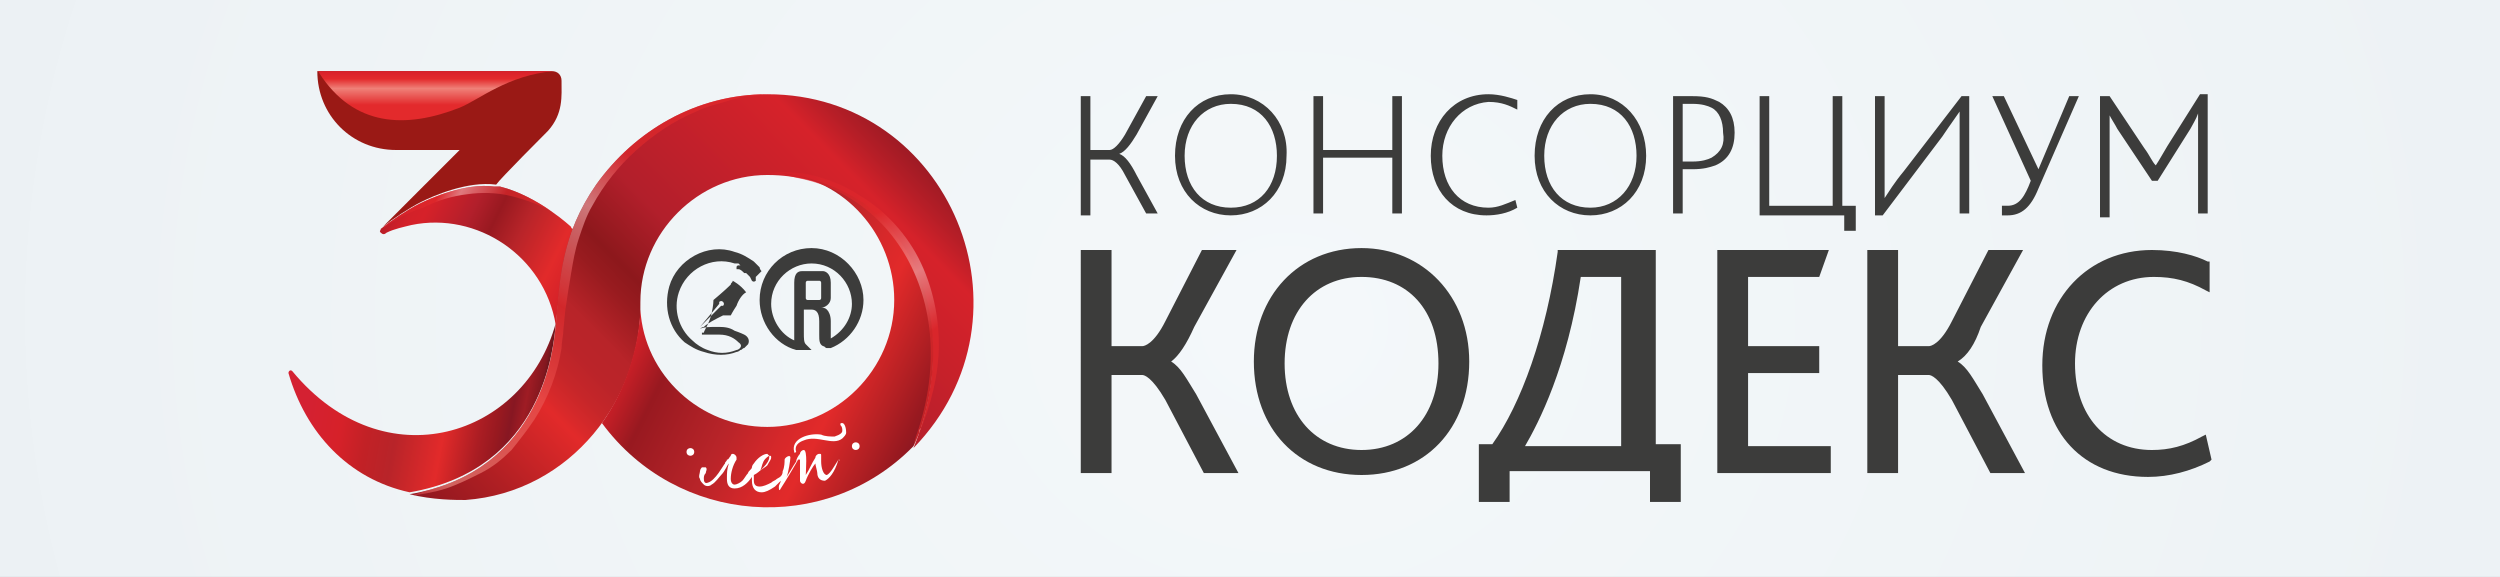 <?xml version="1.0" encoding="utf-8"?>
<!-- Generator: Adobe Illustrator 17.1.0, SVG Export Plug-In . SVG Version: 6.00 Build 0)  -->
<!DOCTYPE svg PUBLIC "-//W3C//DTD SVG 1.1//EN" "http://www.w3.org/Graphics/SVG/1.1/DTD/svg11.dtd">
<svg version="1.1" id="Слой_1" xmlns="http://www.w3.org/2000/svg" xmlns:xlink="http://www.w3.org/1999/xlink" x="0px" y="0px"
	 viewBox="0 0 130 30" enable-background="new 0 0 130 30" xml:space="preserve">
<rect x="0" y="0" width="130" height="30" fill="#808080" stroke="none"/>
<radialGradient id="SVGID_1_" cx="87.725" cy="7.633" r="89.144" fx="87.582" fy="6.961" gradientTransform="matrix(0.764 0 0 -0.677 0 21.525)" gradientUnits="userSpaceOnUse">
	<stop  offset="0" style="stop-color:#F4F8FA"/>
	<stop  offset="0.93" style="stop-color:#EDF2F5"/>
	<stop  offset="1" style="stop-color:#ECF1F4"/>
</radialGradient>
<rect y="0" fill="url(#SVGID_1_)" width="130" height="30"/>
<g>
	<g>
		<linearGradient id="SVGID_2_" gradientUnits="userSpaceOnUse" x1="20.158" y1="9.518" x2="34.307" y2="16.572">
			<stop  offset="0" style="stop-color:#871722"/>
			<stop  offset="2.292378e-002" style="stop-color:#A01A24"/>
			<stop  offset="5.102381e-002" style="stop-color:#B81D26"/>
			<stop  offset="8.097196e-002" style="stop-color:#C91F28"/>
			<stop  offset="0.114" style="stop-color:#D32129"/>
			<stop  offset="0.155" style="stop-color:#D62129"/>
			<stop  offset="0.291" style="stop-color:#B21F2B"/>
			<stop  offset="0.37" style="stop-color:#981920"/>
			<stop  offset="0.464" style="stop-color:#B82429"/>
			<stop  offset="0.602" style="stop-color:#E22A2A"/>
			<stop  offset="0.686" style="stop-color:#D42128"/>
			<stop  offset="0.776" style="stop-color:#AB1C23"/>
			<stop  offset="0.83" style="stop-color:#981920"/>
			<stop  offset="0.876" style="stop-color:#871722"/>
			<stop  offset="0.919" style="stop-color:#9F1C24"/>
			<stop  offset="0.966" style="stop-color:#83171F"/>
			<stop  offset="1" style="stop-color:#7F2631"/>
		</linearGradient>
		<path fill="url(#SVGID_2_)" d="M21.4,11.7c3.4-0.7,6.9,1.6,7.5,5.2c0.2-1.7,0.3-3.3,0.9-5c0,0-0.1,0-0.1-0.1l0,0
			c0,0-1.7-1.6-3.7-2.1c-0.1,0-0.2,0-0.3,0c-1.5-0.2-3.3,0.6-3.9,0.9c-0.6,0.3-1.5,0.9-2,1.3c0,0.1-0.1,0.1,0,0.2
			c0.1,0.1,0.2,0.1,0.3,0v0C20.5,11.9,21,11.8,21.4,11.7z"/>
		<path fill="#9A1915" d="M24,7.7l-2.1,2.1c-1.3,1.3-1.8,1.8-2,2c0.5-0.4,1.4-1,2-1.3c0.6-0.3,2.4-1.1,3.9-0.9
			c0.2-0.3,2.6-2.7,2.7-2.8h0c0.8-0.9,0.7-1.8,0.7-2.6c0-0.3-0.2-0.5-0.5-0.5v0H16.5c0,2.3,1.8,4.1,4.1,4.1H24z"/>
		<g>
			<linearGradient id="SVGID_3_" gradientUnits="userSpaceOnUse" x1="14.882" y1="19.356" x2="28.292" y2="21.858">
				<stop  offset="9.729730e-002" style="stop-color:#D42132"/>
				<stop  offset="0.243" style="stop-color:#D62129"/>
				<stop  offset="0.345" style="stop-color:#C22126"/>
				<stop  offset="0.453" style="stop-color:#B82429"/>
				<stop  offset="0.632" style="stop-color:#E22A2A"/>
				<stop  offset="0.644" style="stop-color:#DD2929"/>
				<stop  offset="0.768" style="stop-color:#AB1D23"/>
				<stop  offset="0.83" style="stop-color:#981920"/>
				<stop  offset="0.876" style="stop-color:#871722"/>
				<stop  offset="0.919" style="stop-color:#9F1C24"/>
				<stop  offset="0.966" style="stop-color:#83171F"/>
				<stop  offset="1" style="stop-color:#421417"/>
			</linearGradient>
			<path fill="url(#SVGID_3_)" d="M28.9,16.8c-1.6,5.9-8.9,8.3-13.7,2.5c-0.1-0.1-0.2,0-0.2,0.1c0.9,3.1,3.1,5.5,6.3,6.2
				C28.3,24.4,28.8,18,28.9,16.8z"/>
		</g>
		<linearGradient id="SVGID_4_" gradientUnits="userSpaceOnUse" x1="23.494" y1="31.734" x2="48.938" y2="6.696">
			<stop  offset="0" style="stop-color:#7F2631"/>
			<stop  offset="3.436400e-002" style="stop-color:#83171F"/>
			<stop  offset="5.650710e-002" style="stop-color:#9F1C24"/>
			<stop  offset="6.089880e-002" style="stop-color:#871722"/>
			<stop  offset="0.105" style="stop-color:#981920"/>
			<stop  offset="0.18" style="stop-color:#B01F23"/>
			<stop  offset="0.306" style="stop-color:#E22A2A"/>
			<stop  offset="0.321" style="stop-color:#D8292A"/>
			<stop  offset="0.355" style="stop-color:#C62629"/>
			<stop  offset="0.392" style="stop-color:#BB2429"/>
			<stop  offset="0.435" style="stop-color:#B82429"/>
			<stop  offset="0.44" style="stop-color:#B52328"/>
			<stop  offset="0.497" style="stop-color:#981B1F"/>
			<stop  offset="0.529" style="stop-color:#8D181C"/>
			<stop  offset="0.62" style="stop-color:#B21F2B"/>
			<stop  offset="0.86" style="stop-color:#D6222A"/>
			<stop  offset="0.905" style="stop-color:#B61E27"/>
			<stop  offset="0.961" style="stop-color:#941923"/>
			<stop  offset="0.992" style="stop-color:#871722"/>
		</linearGradient>
		<path fill="url(#SVGID_4_)" d="M39.9,4.9c-3.7,0-6.9,1.9-8.9,4.7c0,0,0,0,0,0c0,0,0,0,0,0c-1.8,2.6-1.9,4.9-2.1,7.3
			c-0.1,1.1-0.6,7.6-7.6,8.8c1.2,0.3,2.4,0.3,2.9,0.3c5.5-0.4,9.2-5.3,9.1-10.3c0,0,0,0,0,0c0-3.6,3-6.6,6.6-6.6
			c6.5,0,10.6,6.8,7.6,14.2C54.2,16.4,49.4,4.9,39.9,4.9z"/>
		<linearGradient id="SVGID_5_" gradientUnits="userSpaceOnUse" x1="32.062" y1="13.892" x2="50.848" y2="23.258">
			<stop  offset="0" style="stop-color:#871722"/>
			<stop  offset="0.113" style="stop-color:#D62129"/>
			<stop  offset="0.225" style="stop-color:#981920"/>
			<stop  offset="0.421" style="stop-color:#B82429"/>
			<stop  offset="0.431" style="stop-color:#BA2429"/>
			<stop  offset="0.559" style="stop-color:#D7282A"/>
			<stop  offset="0.632" style="stop-color:#E22A2A"/>
			<stop  offset="0.768" style="stop-color:#B01F23"/>
			<stop  offset="0.83" style="stop-color:#981920"/>
			<stop  offset="0.876" style="stop-color:#871722"/>
			<stop  offset="0.919" style="stop-color:#9F1C24"/>
			<stop  offset="0.966" style="stop-color:#83171F"/>
			<stop  offset="1" style="stop-color:#7F2631"/>
		</linearGradient>
		<path fill="url(#SVGID_5_)" d="M47.8,22.5c0,0,0-0.1,0-0.1c0-0.1,0.1-0.1,0.1-0.2c0,0,0,0,0,0c0.8-2.5,0.8-4.9,0.2-7c0,0,0,0,0,0
			c0-0.1,0-0.1-0.1-0.2c0,0,0-0.1,0-0.1c0-0.1,0-0.1-0.1-0.2c0,0,0-0.1,0-0.1c0,0,0-0.1,0-0.1c0-0.1,0-0.1-0.1-0.2c0,0,0,0,0,0
			c-0.6-1.3-1.4-2.5-2.5-3.4c0,0,0,0,0,0c0,0-0.1-0.1-0.1-0.1c0,0-0.1-0.1-0.1-0.1c0,0-0.1,0-0.1-0.1c-0.1,0-0.1-0.1-0.2-0.1
			c0,0,0,0,0,0c-0.9-0.6-1.9-1-3-1.3C41.3,9.1,41,9.1,40.6,9c3.3,0.3,5.9,3.2,5.9,6.6c0,3.6-3,6.6-6.6,6.6c-3.5,0-6.4-2.7-6.6-6.1
			c0,0,0,0,0,0c-0.1,2.1-0.8,4.2-2,5.9c3.9,5.3,11.6,5.9,16.2,1.2C47.6,23,47.7,22.7,47.8,22.5C47.7,22.5,47.7,22.5,47.8,22.5z"/>
		<g>
			<g>
				<path fill="#3C3C3B" d="M42.2,12.9c-1.5,0-2.7,1.2-2.7,2.7c0,1.2,0.8,2.3,1.9,2.6c0,0,0.1,0,0.1,0c0,0,0.1,0,0.1,0
					c0.1,0,0.2,0,0.3,0c0.1,0,0.2,0,0.3,0c0,0,0,0,0,0c0,0,0,0,0,0c0,0,0,0,0,0c-0.1-0.1-0.2-0.2-0.3-0.3c-0.1-0.1-0.1-0.3-0.1-0.6
					l0-1.2c0,0,0.4,0,0.4,0c0.2,0,0.4,0.1,0.4,0.6l0,0.7c0,0.3,0,0.5,0.2,0.6c0.1,0,0.1,0.1,0.2,0.1c0,0,0.1,0,0.1,0c0,0,0,0,0.1,0
					c1-0.4,1.7-1.4,1.7-2.5C44.9,14.2,43.7,12.9,42.2,12.9z M42.7,15.5c0,0,0,0.1-0.1,0.1H42c-0.1,0-0.1-0.1-0.1-0.1v-0.8
					c0,0,0-0.1,0.1-0.1l0.6,0c0.1,0,0.1,0.1,0.1,0.1V15.5z M43.2,17.6l0-0.9c0-0.3-0.1-0.5-0.2-0.6C42.9,16,42.8,16,42.7,16
					c0.2,0,0.5-0.2,0.5-0.5c0,0,0-0.1,0-0.2c0-0.2,0-0.6,0-0.6c0-0.5-0.3-0.6-0.4-0.6c0,0-0.1,0-0.1,0h-1c-0.2,0-0.4,0.1-0.4,0.6v3
					c-0.7-0.3-1.2-1.1-1.2-1.9c0-1.2,1-2.1,2.1-2.1c1.2,0,2.1,1,2.1,2.1C44.3,16.5,43.9,17.2,43.2,17.6z"/>
				<path fill="#3C3C3B" d="M39.6,14.1C39.6,14.1,39.6,14.1,39.6,14.1C39.6,14.1,39.6,14.1,39.6,14.1c-0.1-0.1-0.1-0.2-0.1-0.2
					c-0.1-0.1-0.2-0.2-0.3-0.3c-0.3-0.2-0.6-0.4-1-0.5c-1.4-0.5-3,0.4-3.4,1.8c-0.3,1.1,0,2.2,0.8,2.9c0.3,0.2,0.6,0.4,1,0.5
					c0.6,0.2,1.2,0.2,1.7,0c0,0,0.1,0,0.2-0.1c0,0,0,0,0,0c0,0,0,0,0,0c0.1,0,0.1-0.1,0.2-0.1c0.1-0.1,0.1-0.1,0.2-0.2c0,0,0,0,0,0
					c0,0,0,0,0,0c0.1-0.2,0-0.4-0.2-0.5c0,0,0,0,0,0c0,0,0,0,0,0c0,0,0,0,0,0c-0.2-0.1-0.5-0.2-0.5-0.2C37.9,17,37.6,17,37.3,17
					c-0.4,0-0.7,0-0.9,0.1c0,0,0,0,0,0c0,0,0,0,0,0c0,0,0.1-0.1,0.2-0.1c0.2-0.2,0.6-0.4,1-0.6c0,0,0.1,0,0.1,0c0,0,0,0,0,0
					c0,0,0.1,0,0.1,0c0,0,0,0,0.1,0h0c0,0,0.1,0,0.1,0c0,0,0.1-0.2,0.3-0.5c0.1-0.3,0.3-0.6,0.5-0.7c0,0,0,0,0,0
					c-0.3-0.4-0.7-0.6-0.7-0.6c0,0.1-0.1,0.1-0.1,0.2c-0.3,0.3-0.9,0.8-0.9,0.8s0,0.3-0.1,0.7c-0.1,0.5-0.4,0.9-0.4,1c0,0,0,0,0,0
					c0,0-0.1,0-0.1,0c0,0,0,0.1,0,0.1c0,0,0,0,0,0c0,0,0,0,0.1,0c0,0,0,0,0,0c0,0,0,0,0.1,0c0,0,0.1,0,0.1,0c0.2,0,0.4,0,0.6,0
					c0.5,0,0.8,0.2,1,0.4c0.3,0.2,0,0.4-0.1,0.4c-0.5,0.2-1,0.2-1.5,0c-0.3-0.1-0.6-0.3-0.8-0.5c-0.7-0.6-1-1.6-0.7-2.5
					c0.4-1.2,1.7-1.9,2.9-1.5c0,0,0,0,0,0c0,0,0,0,0.1,0c0,0,0.1,0,0.1,0c0,0,0,0,0,0c0,0,0,0,0,0c0,0,0,0,0.1,0.1c0,0,0,0,0,0
					c0,0,0,0,0,0c0,0,0,0,0,0c0,0,0,0,0,0v0c0,0,0,0,0,0c0,0,0,0,0,0c0,0,0,0,0,0l0,0c0,0,0,0,0,0c0,0,0,0,0,0c0,0,0,0,0,0
					c0,0,0,0-0.1,0c0,0,0,0,0,0c0,0,0,0,0,0h0c0,0,0,0,0,0c0,0-0.1,0-0.1,0.1c0,0,0,0.1,0,0.1c0,0,0,0,0,0l0,0c0,0,0,0,0,0
					c0,0,0,0,0,0l0,0c0,0,0,0,0,0l0,0l0.1,0c0,0,0,0,0,0c0.1,0,0.2,0.1,0.3,0.2l0.1,0c0,0,0.1,0.1,0.2,0.2l0.1,0.2c0,0,0,0,0,0l0,0
					c0,0,0,0,0,0c0.1,0.1,0.2,0,0.2,0c0,0,0,0,0-0.1c0,0,0,0,0,0c0,0,0,0,0,0v0c0,0,0,0,0,0c0,0,0,0,0,0c0,0,0,0,0,0c0,0,0,0,0,0
					c0,0,0,0,0,0c0,0,0-0.1,0-0.1L39.6,14.1z M36.4,17l1-1.2c0,0,0-0.1,0-0.1c0,0,0.1-0.1,0.2,0c0,0,0.1,0.1,0,0.2c0,0-0.1,0-0.1,0
					L36.4,17z"/>
			</g>
		</g>
		<g>
			<defs>
				<path id="SVGID_6_" d="M39.9,4.9c-3.7,0-6.9,1.9-8.9,4.7c-1.8,2.6-1.9,4.9-2.1,7.3c-0.1,1.1-0.6,7.6-7.6,8.8
					c1.2,0.3,2.4,0.3,2.9,0.3c5.5-0.4,9.2-5.3,9.1-10.3c0,0,0,0,0,0c0,0,0,0,0,0c0-3.6,3-6.6,6.6-6.6c6.5,0,10.6,6.8,7.6,14.2
					C54.2,16.4,49.4,4.9,39.9,4.9z"/>
			</defs>
			<clipPath id="SVGID_7_">
				<use xlink:href="#SVGID_6_"  overflow="visible"/>
			</clipPath>
			<g opacity="0.6" clip-path="url(#SVGID_7_)">
				<defs>
					<filter id="Adobe_OpacityMaskFilter" filterUnits="userSpaceOnUse" x="21.3" y="4.9" width="18.6" height="20.8">
						<feFlood  style="flood-color:white;flood-opacity:1" result="back"/>
						<feBlend  in="SourceGraphic" in2="back" mode="normal"/>
					</filter>
				</defs>
				<mask maskUnits="userSpaceOnUse" x="21.3" y="4.9" width="18.6" height="20.8" id="SVGID_8_">
					<g filter="url(#Adobe_OpacityMaskFilter)">
						<defs>
							<filter id="Adobe_OpacityMaskFilter_1_" filterUnits="userSpaceOnUse" x="21.3" y="4.9" width="18.6" height="20.8">
								<feFlood  style="flood-color:white;flood-opacity:1" result="back"/>
								<feBlend  in="SourceGraphic" in2="back" mode="normal"/>
							</filter>
						</defs>
						<mask maskUnits="userSpaceOnUse" x="21.3" y="4.9" width="18.6" height="20.8" id="SVGID_8_">
							<g filter="url(#Adobe_OpacityMaskFilter_1_)">
							</g>
						</mask>
						<linearGradient id="SVGID_9_" gradientUnits="userSpaceOnUse" x1="23.359" y1="27.305" x2="37.621" y2="3.092">
							<stop  offset="0" style="stop-color:#1E1E1E"/>
							<stop  offset="6.216220e-002" style="stop-color:#FFFFFF"/>
							<stop  offset="0.454" style="stop-color:#FFFFFF"/>
							<stop  offset="0.64" style="stop-color:#FFFFFF"/>
							<stop  offset="0.759" style="stop-color:#FFFFFF"/>
							<stop  offset="1" style="stop-color:#000000"/>
						</linearGradient>
						<path mask="url(#SVGID_8_)" fill="url(#SVGID_9_)" d="M39.9,4.9c-0.3,0-0.6,0.1-1,0.1c-0.2,0-0.3,0-0.5,0.1L38,5.2
							c-0.6,0.2-1.2,0.3-1.8,0.6c-1.2,0.5-2.2,1.2-3.1,2c-0.9,0.8-1.7,1.8-2.3,2.9c-0.3,0.5-0.5,1.1-0.7,1.7
							c-0.2,0.6-0.3,1.2-0.4,1.8c-0.1,0.6-0.2,1.2-0.3,1.9l-0.1,1c0,0.3-0.1,0.7-0.1,1c-0.2,1.3-0.7,2.6-1.4,3.7
							c-0.4,0.6-0.8,1.1-1.2,1.6c-0.5,0.5-1,0.9-1.6,1.2c-0.6,0.3-1.2,0.6-1.8,0.8c-0.6,0.2-1.3,0.3-1.9,0.4
							c0.6-0.2,1.2-0.4,1.8-0.6c0.6-0.3,1.1-0.6,1.6-0.9c1-0.7,1.8-1.7,2.4-2.8c0.3-0.5,0.5-1.1,0.7-1.7c0.2-0.6,0.3-1.2,0.4-1.8
							c0-0.3,0.1-0.6,0.1-0.9l0.1-1c0.1-0.6,0.1-1.3,0.2-1.9c0.2-1.3,0.6-2.6,1.3-3.8c0.7-1.1,1.5-2.2,2.5-3c1-0.8,2.2-1.5,3.4-1.9
							l0.5-0.1L37,5.1c0.2,0,0.3-0.1,0.5-0.1c0.2,0,0.3-0.1,0.5-0.1C38.6,4.8,39.2,4.8,39.9,4.9z"/>
					</g>
				</mask>
				<linearGradient id="SVGID_10_" gradientUnits="userSpaceOnUse" x1="23.359" y1="27.305" x2="37.621" y2="3.092">
					<stop  offset="0" style="stop-color:#D8202A"/>
					<stop  offset="6.216220e-002" style="stop-color:#F19389"/>
					<stop  offset="0.454" style="stop-color:#E32A2C"/>
					<stop  offset="0.64" style="stop-color:#F3B5B6"/>
					<stop  offset="0.759" style="stop-color:#E32A2C"/>
					<stop  offset="1" style="stop-color:#E32A2C"/>
				</linearGradient>
				<path fill="url(#SVGID_10_)" d="M39.9,4.9c-0.3,0-0.6,0.1-1,0.1c-0.2,0-0.3,0-0.5,0.1L38,5.2c-0.6,0.2-1.2,0.3-1.8,0.6
					c-1.2,0.5-2.2,1.2-3.1,2c-0.9,0.8-1.7,1.8-2.3,2.9c-0.3,0.5-0.5,1.1-0.7,1.7c-0.2,0.6-0.3,1.2-0.4,1.8c-0.1,0.6-0.2,1.2-0.3,1.9
					l-0.1,1c0,0.3-0.1,0.7-0.1,1c-0.2,1.3-0.7,2.6-1.4,3.7c-0.4,0.6-0.8,1.1-1.2,1.6c-0.5,0.5-1,0.9-1.6,1.2
					c-0.6,0.3-1.2,0.6-1.8,0.8c-0.6,0.2-1.3,0.3-1.9,0.4c0.6-0.2,1.2-0.4,1.8-0.6c0.6-0.3,1.1-0.6,1.6-0.9c1-0.7,1.8-1.7,2.4-2.8
					c0.3-0.5,0.5-1.1,0.7-1.7c0.2-0.6,0.3-1.2,0.4-1.8c0-0.3,0.1-0.6,0.1-0.9l0.1-1c0.1-0.6,0.1-1.3,0.2-1.9
					c0.2-1.3,0.6-2.6,1.3-3.8c0.7-1.1,1.5-2.2,2.5-3c1-0.8,2.2-1.5,3.4-1.9l0.5-0.1L37,5.1c0.2,0,0.3-0.1,0.5-0.1
					c0.2,0,0.3-0.1,0.5-0.1C38.6,4.8,39.2,4.8,39.9,4.9z"/>
			</g>
		</g>
		<g>
			<defs>
				<path id="SVGID_11_" d="M21.4,11.7c3.4-0.7,6.9,1.6,7.5,5.2c0.2-1.7,0.3-3.3,0.9-5c0,0-0.1,0-0.1-0.1l0,0c0,0-1.7-1.6-3.7-2.1
					c-0.1,0-0.2,0-0.3,0c-1.5-0.2-3.3,0.6-3.9,0.9c-0.6,0.3-1.5,0.9-2,1.3c0,0.1-0.1,0.1,0,0.2c0.1,0.1,0.2,0.1,0.3,0v0
					C20.5,11.9,21,11.8,21.4,11.7z"/>
			</defs>
			<clipPath id="SVGID_12_">
				<use xlink:href="#SVGID_11_"  overflow="visible"/>
			</clipPath>
			<defs>
				<filter id="Adobe_OpacityMaskFilter_2_" filterUnits="userSpaceOnUse" x="19.9" y="9.3" width="9" height="2.6">
					<feFlood  style="flood-color:white;flood-opacity:1" result="back"/>
					<feBlend  in="SourceGraphic" in2="back" mode="normal"/>
				</filter>
			</defs>
			<mask maskUnits="userSpaceOnUse" x="19.9" y="9.3" width="9" height="2.6" id="SVGID_13_">
				<g filter="url(#Adobe_OpacityMaskFilter_2_)">
					<defs>
						<filter id="Adobe_OpacityMaskFilter_3_" filterUnits="userSpaceOnUse" x="19.9" y="9.3" width="9" height="2.6">
							<feFlood  style="flood-color:white;flood-opacity:1" result="back"/>
							<feBlend  in="SourceGraphic" in2="back" mode="normal"/>
						</filter>
					</defs>
					<mask maskUnits="userSpaceOnUse" x="19.9" y="9.3" width="9" height="2.6" id="SVGID_13_">
						<g filter="url(#Adobe_OpacityMaskFilter_3_)">
						</g>
					</mask>
					<linearGradient id="SVGID_14_" gradientUnits="userSpaceOnUse" x1="20.704" y1="9.404" x2="27.976" y2="13.046">
						<stop  offset="1.621620e-002" style="stop-color:#1E1E1E"/>
						<stop  offset="0.27" style="stop-color:#FFFFFF"/>
						<stop  offset="0.391" style="stop-color:#FFFFFF"/>
						<stop  offset="0.652" style="stop-color:#FFFFFF"/>
						<stop  offset="0.903" style="stop-color:#000000"/>
					</linearGradient>
					<path clip-path="url(#SVGID_12_)" mask="url(#SVGID_13_)" fill="url(#SVGID_14_)" d="M19.9,11.9c0.5-0.7,1.2-1.2,1.9-1.7
						c0.7-0.4,1.6-0.8,2.4-0.9c0.9-0.1,1.8,0,2.6,0.3c0.8,0.3,1.5,0.8,2.1,1.5c-0.7-0.4-1.5-0.7-2.3-0.9c-0.8-0.2-1.6-0.2-2.3-0.1
						c-0.8,0.1-1.5,0.3-2.3,0.7C21.3,11,20.6,11.4,19.9,11.9z"/>
				</g>
			</mask>
			<linearGradient id="SVGID_15_" gradientUnits="userSpaceOnUse" x1="20.704" y1="9.404" x2="27.976" y2="13.046">
				<stop  offset="1.621620e-002" style="stop-color:#D8202A"/>
				<stop  offset="0.27" style="stop-color:#E32A2C"/>
				<stop  offset="0.391" style="stop-color:#F3B5B6"/>
				<stop  offset="0.652" style="stop-color:#E32A2C"/>
				<stop  offset="0.903" style="stop-color:#E32A2C"/>
			</linearGradient>
			<path opacity="0.6" clip-path="url(#SVGID_12_)" fill="url(#SVGID_15_)" d="M19.9,11.9c0.5-0.7,1.2-1.2,1.9-1.7
				c0.7-0.4,1.6-0.8,2.4-0.9c0.9-0.1,1.8,0,2.6,0.3c0.8,0.3,1.5,0.8,2.1,1.5c-0.7-0.4-1.5-0.7-2.3-0.9c-0.8-0.2-1.6-0.2-2.3-0.1
				c-0.8,0.1-1.5,0.3-2.3,0.7C21.3,11,20.6,11.4,19.9,11.9z"/>
		</g>
		<g>
			<defs>
				<path id="SVGID_16_" d="M39.9,4.9c-3.7,0-6.9,1.9-8.9,4.7c1.5,1.8,2.2,4,2.2,6.1c0,0,0,0,0,0c0-3.6,3-6.6,6.6-6.6
					c6.5,0,10.6,6.8,7.6,14.2C54.2,16.4,49.4,4.9,39.9,4.9z"/>
			</defs>
			<clipPath id="SVGID_17_">
				<use xlink:href="#SVGID_16_"  overflow="visible"/>
			</clipPath>
			<g opacity="0.6" clip-path="url(#SVGID_17_)">
				<defs>
					<filter id="Adobe_OpacityMaskFilter_4_" filterUnits="userSpaceOnUse" x="39.9" y="9" width="8.9" height="14.2">
						<feFlood  style="flood-color:white;flood-opacity:1" result="back"/>
						<feBlend  in="SourceGraphic" in2="back" mode="normal"/>
					</filter>
				</defs>
				<mask maskUnits="userSpaceOnUse" x="39.9" y="9" width="8.9" height="14.2" id="SVGID_18_">
					<g filter="url(#Adobe_OpacityMaskFilter_4_)">
						<defs>
							<filter id="Adobe_OpacityMaskFilter_5_" filterUnits="userSpaceOnUse" x="39.9" y="9" width="8.9" height="14.2">
								<feFlood  style="flood-color:white;flood-opacity:1" result="back"/>
								<feBlend  in="SourceGraphic" in2="back" mode="normal"/>
							</filter>
						</defs>
						<mask maskUnits="userSpaceOnUse" x="39.9" y="9" width="8.9" height="14.2" id="SVGID_18_">
							<g filter="url(#Adobe_OpacityMaskFilter_5_)">
							</g>
						</mask>
						<linearGradient id="SVGID_19_" gradientUnits="userSpaceOnUse" x1="41.837" y1="7.572" x2="49.757" y2="22.281">
							<stop  offset="1.621620e-002" style="stop-color:#1E1E1E"/>
							<stop  offset="0.292" style="stop-color:#FFFFFF"/>
							<stop  offset="0.511" style="stop-color:#FFFFFF"/>
							<stop  offset="0.695" style="stop-color:#FFFFFF"/>
							<stop  offset="0.903" style="stop-color:#000000"/>
						</linearGradient>
						<path mask="url(#SVGID_18_)" fill="url(#SVGID_19_)" d="M39.9,9c1.6-0.2,3.3,0.2,4.7,1.1c1.4,0.8,2.6,2.1,3.3,3.6
							c0.7,1.5,1,3.2,0.9,4.8c-0.1,1.6-0.6,3.2-1.3,4.7c0.4-1.5,0.7-3.1,0.7-4.7c0-1.6-0.4-3.1-1-4.5c-0.7-1.4-1.7-2.6-2.9-3.5
							C43,9.7,41.5,9.1,39.9,9z"/>
					</g>
				</mask>
				<linearGradient id="SVGID_20_" gradientUnits="userSpaceOnUse" x1="41.837" y1="7.572" x2="49.757" y2="22.281">
					<stop  offset="1.621620e-002" style="stop-color:#D8202A"/>
					<stop  offset="0.292" style="stop-color:#E32A2C"/>
					<stop  offset="0.511" style="stop-color:#F3B5B6"/>
					<stop  offset="0.695" style="stop-color:#E32A2C"/>
					<stop  offset="0.903" style="stop-color:#E32A2C"/>
				</linearGradient>
				<path fill="url(#SVGID_20_)" d="M39.9,9c1.6-0.2,3.3,0.2,4.7,1.1c1.4,0.8,2.6,2.1,3.3,3.6c0.7,1.5,1,3.2,0.9,4.8
					c-0.1,1.6-0.6,3.2-1.3,4.7c0.4-1.5,0.7-3.1,0.7-4.7c0-1.6-0.4-3.1-1-4.5c-0.7-1.4-1.7-2.6-2.9-3.5C43,9.7,41.5,9.1,39.9,9z"/>
			</g>
		</g>
		<linearGradient id="SVGID_21_" gradientUnits="userSpaceOnUse" x1="22.618" y1="3.663" x2="22.618" y2="6.202">
			<stop  offset="1.621620e-002" style="stop-color:#D8202A"/>
			<stop  offset="0.175" style="stop-color:#E32A2C"/>
			<stop  offset="0.37" style="stop-color:#EF8078"/>
			<stop  offset="0.706" style="stop-color:#E32A2C"/>
			<stop  offset="0.903" style="stop-color:#E32A2C"/>
		</linearGradient>
		<path fill="url(#SVGID_21_)" d="M28.8,3.7c-2.4,0.2-3.9,1.5-4.9,1.9c-2.8,1.1-5.5,1-7.3-1.8c0,0,0-0.1-0.1-0.1c0.1,0,6.9,0,10.3,0
			c0.9,0,1.5,0,1.8,0C28.7,3.7,28.8,3.7,28.8,3.7z"/>
		<g>
			<path fill="#FFFFFF" d="M43.6,23.9C43.6,23.9,43.6,24,43.6,23.9c-0.2,0.3-0.4,0.7-0.6,0.8c-0.2,0-0.3-0.4-0.3-0.7
				c0-0.1,0-0.2,0-0.3c0-0.1,0-0.1-0.1-0.1c-0.1,0-0.2,0.1-0.2,0.2c-0.2,0.3-0.3,0.6-0.5,0.9c0-0.2,0.1-1.3-0.1-1.3
				c-0.1,0-0.2,0.1-0.2,0.2c-0.1,0.1-0.2,0.3-0.2,0.4c-0.2,0.3-0.3,0.5-0.5,0.8c0.1-0.2,0.2-0.9,0.2-1c0-0.2-0.3,0-0.3,0.1
				c0,0.1,0,0.4-0.1,0.6c0,0.2-0.1,0.3-0.3,0.4c-0.1,0.1-0.2,0.1-0.3,0.2c-0.2,0.1-0.4,0.2-0.6,0.2c-0.2,0-0.3-0.1-0.3-0.3
				c0-0.1,0-0.2,0-0.3c0.2-0.1,0.3-0.2,0.5-0.4c0.2-0.2,0.3-0.4,0.3-0.5c0,0,0-0.1,0-0.1c0,0-0.1-0.1-0.1-0.1
				c-0.2,0-0.5,0.2-0.7,0.5c-0.1,0.1-0.1,0.2-0.1,0.2c0,0.1-0.2,0.2-0.2,0.3c-0.1,0.1-0.2,0.3-0.3,0.4c-0.1,0.1-0.3,0.2-0.4,0.2
				c-0.1,0-0.2-0.1-0.2-0.3c0-0.3,0.1-0.7,0.3-1c0,0,0-0.1,0-0.1c0-0.1-0.1-0.2-0.2-0.2c0,0-0.1,0-0.1,0.1c-0.1,0.1-0.1,0.2-0.2,0.2
				c0,0.1-0.1,0.1-0.1,0.2c-0.1,0.1-0.5,0.9-0.9,1c0,0-0.2,0.1-0.2-0.2c0-0.1,0-0.2,0.1-0.3c0-0.1,0.1-0.2,0-0.3c0,0-0.1,0-0.1,0
				c0,0-0.1,0-0.1,0c0,0-0.1,0.1-0.1,0.2c0,0.1-0.1,0.3,0,0.4c0,0.1,0.1,0.2,0.2,0.3c0.1,0.1,0.3,0.1,0.4,0c0.2-0.1,0.4-0.4,0.5-0.5
				c0.2-0.2,0.3-0.5,0.4-0.6c-0.1,0.3-0.1,0.5-0.1,0.8c0,0.3,0.1,0.5,0.4,0.5c0.4,0,0.7-0.3,0.9-0.6c0,0.1,0,0.1,0,0.2
				c0,0.4,0.2,0.6,0.5,0.6c0.2,0,0.4-0.1,0.7-0.3c0.1-0.1,0.2-0.2,0.3-0.3c0,0.1-0.1,0.2-0.1,0.3c0,0.1,0,0.3,0.1,0.1
				c0.2-0.3,0.8-1.3,0.9-1.5c0,0,0.1,0,0.1,0c0,0.5,0,0.9,0,1.1c0,0.1,0.2,0.3,0.3,0c0.1-0.3,0.4-0.8,0.5-0.9c0,0,0,0,0,0
				c0,0.1,0.1,0.4,0.1,0.5c0,0.2,0.1,0.4,0.4,0.4C43.1,24.9,43.4,24.6,43.6,23.9C43.7,24,43.7,23.9,43.6,23.9z M39.7,24
				c0.1-0.2,0.3-0.3,0.3-0.3c0.1,0,0.1,0,0.1,0.1c0,0.1-0.1,0.2-0.2,0.4c-0.1,0.1-0.3,0.2-0.4,0.3C39.6,24.4,39.6,24.2,39.7,24z"/>
			<circle fill="#FFFFFF" cx="44.5" cy="23.2" r="0.2"/>
			<circle fill="#FFFFFF" cx="35.9" cy="23.5" r="0.2"/>
			<path fill="#FFFFFF" d="M43.8,22C43.8,22,43.8,21.9,43.8,22c-0.1,0-0.1,0-0.1,0.1c0.1,0.1,0.1,0.2,0.1,0.3c0,0.1-0.1,0.2-0.4,0.3
				c-0.2,0-0.5,0-0.7-0.1c-0.6-0.1-1.6,0.2-1.4,0.9c0,0.1,0.1,0,0.1,0c-0.1-0.3,0.1-0.5,0.4-0.6c0.7-0.3,1.5,0.3,2-0.1
				c0.1-0.1,0.2-0.2,0.2-0.3C44,22.2,43.9,22,43.8,22z"/>
		</g>
	</g>
	<path fill="#3C3C3B" d="M70.8,12.9c-3.3,0-5.6,2.5-5.6,5.9c0,3.5,2.3,5.9,5.6,5.9c3.3,0,5.6-2.4,5.6-5.9
		C76.4,15.4,74,12.9,70.8,12.9z M74.8,18.9c0,2.7-1.6,4.5-4,4.5c-2.4,0-4-1.8-4-4.5c0-2.7,1.6-4.5,4-4.5
		C73.2,14.4,74.8,16.1,74.8,18.9z M85.9,13H81l0,0.1c-0.6,4.3-1.9,7.9-3.4,10h-0.7v3h1.6v-1.6h7.3v1.6h1.6v-3h-1.3V13z M84.3,14.4
		v8.8h-5c0.7-1.2,2.2-4.1,2.9-8.8H84.3z M90.9,23.2h4.3v1.4h-5.9V13h5.8l-0.5,1.4h-3.7V18h3.7v1.4h-3.7V23.2z M115,23.9l-0.1,0.1
		c-1,0.5-2.1,0.8-3.2,0.8c-3.4,0-5.5-2.3-5.5-5.8c0-3.5,2.4-6,5.7-6c1.3,0,2.3,0.3,2.9,0.6l0.1,0v1.6l-0.2-0.1
		c-0.9-0.5-1.7-0.7-2.7-0.7c-2.4,0-4.1,1.9-4.1,4.5c0,2.7,1.6,4.5,4,4.5c0.9,0,1.7-0.2,2.6-0.7l0.2-0.1L115,23.9z M60.9,18.8
		c0.5,0.3,0.8,0.9,1.3,1.7l2.2,4.1h-1.8l-2-3.8c-0.7-1.2-1.1-1.3-1.2-1.3h-1.6v5.1h-1.6V13h1.6v5h1.6c0.1,0,0.6-0.1,1.2-1.3l1.9-3.7
		h1.8l-2.2,4C61.7,17.9,61.3,18.5,60.9,18.8z M101.8,18.8c0.5,0.3,0.8,0.9,1.3,1.7l2.2,4.1h-1.8l-2-3.8c-0.7-1.2-1.1-1.3-1.2-1.3
		h-1.6v5.1h-1.6l0-11.6h1.6l0,5h1.6c0.1,0,0.6-0.1,1.2-1.3l1.9-3.7h1.8l-2.2,4C102.7,17.9,102.3,18.5,101.8,18.8z M64,4.9
		c-1.7,0-2.9,1.3-2.9,3.2c0,1.9,1.3,3.1,2.9,3.1c1.6,0,2.9-1.2,2.9-3.1C67,6.3,65.7,4.9,64,4.9z M64,10.8c-1.5,0-2.4-1.1-2.4-2.7
		c0-1.6,1-2.7,2.4-2.7c1.6,0,2.4,1.2,2.4,2.7C66.4,9.7,65.5,10.8,64,10.8z M72.4,5h0.5v6.1h-0.5V8.2h-3.6v2.9h-0.5V5h0.5v2.8h3.6V5z
		 M78.8,10.4l0.1,0.4c-0.5,0.3-1.1,0.4-1.6,0.4c-1.8,0-2.9-1.3-2.9-3.1c0-1.8,1.2-3.2,3-3.2c0.6,0,1.2,0.2,1.5,0.3v0.5
		c-0.4-0.2-0.8-0.4-1.5-0.4C76,5.4,75,6.6,75,8.1c0,1.6,0.9,2.7,2.4,2.7C77.9,10.8,78.3,10.6,78.8,10.4z M82.7,4.9
		c-1.7,0-2.9,1.3-2.9,3.2c0,1.9,1.3,3.1,2.9,3.1c1.6,0,2.9-1.2,2.9-3.1C85.6,6.3,84.4,4.9,82.7,4.9z M82.7,10.8
		c-1.5,0-2.4-1.1-2.4-2.7c0-1.6,1-2.7,2.4-2.7c1.6,0,2.4,1.2,2.4,2.7C85.1,9.7,84.1,10.8,82.7,10.8z M89.4,5.3C89,5.1,88.7,5,88,5
		h-1v6.1h0.5V8.8H88c0.6,0,0.9-0.1,1.2-0.2c0.7-0.3,1-0.9,1-1.7C90.2,6.1,89.9,5.6,89.4,5.3z M89,8.2c-0.2,0.1-0.5,0.2-1,0.2h-0.5
		v-3h0.5c0.5,0,0.8,0.1,1,0.2c0.4,0.2,0.6,0.7,0.6,1.3C89.7,7.5,89.5,7.9,89,8.2z M96.4,12h-0.5v-0.8h-4.4V5H92v5.7h3.3V5h0.5v5.7
		h0.7V12z M102,5h0.4v6.1h-0.5V6.9c0-0.5,0-0.8,0-1.1h0c-0.2,0.3-0.5,0.7-0.9,1.3l-3.1,4.1h-0.4V5H98v4.2c0,0.5,0,0.8,0,1.1h0
		c0.2-0.3,0.5-0.8,1-1.4L102,5z M107.6,5h0.5L106,9.8c-0.4,1-0.9,1.4-1.6,1.4c-0.1,0-0.2,0-0.3,0v-0.5c0.1,0,0.2,0,0.3,0
		c0.6,0,0.9-0.5,1.2-1.3L103.6,5h0.6l1.8,3.8h0L107.6,5z M114.8,5v6.1h-0.5V7c0-0.3,0-0.8,0-1.1h0c-0.1,0.3-0.3,0.6-0.4,0.8
		l-1.7,2.7h-0.3l-1.8-2.7c-0.1-0.2-0.3-0.5-0.4-0.7h0c0,0.3,0,0.8,0,1.1v4.2h-0.5V5h0.5l1.8,2.7c0.3,0.4,0.4,0.7,0.6,0.9h0
		c0.2-0.3,0.3-0.5,0.6-1l1.7-2.7H114.8z M58.2,8c0.3,0.1,0.6,0.5,0.9,1.1l1.1,2h-0.6l-1.1-2c-0.3-0.6-0.6-0.8-0.8-0.8h-1v2.1v0.8
		h-0.5V5h0.5v2.2v0.6h1c0.2,0,0.5-0.3,0.8-0.8l1.1-2h0.6l-1.1,2C58.8,7.5,58.5,7.9,58.2,8z"/>
</g>
</svg>
